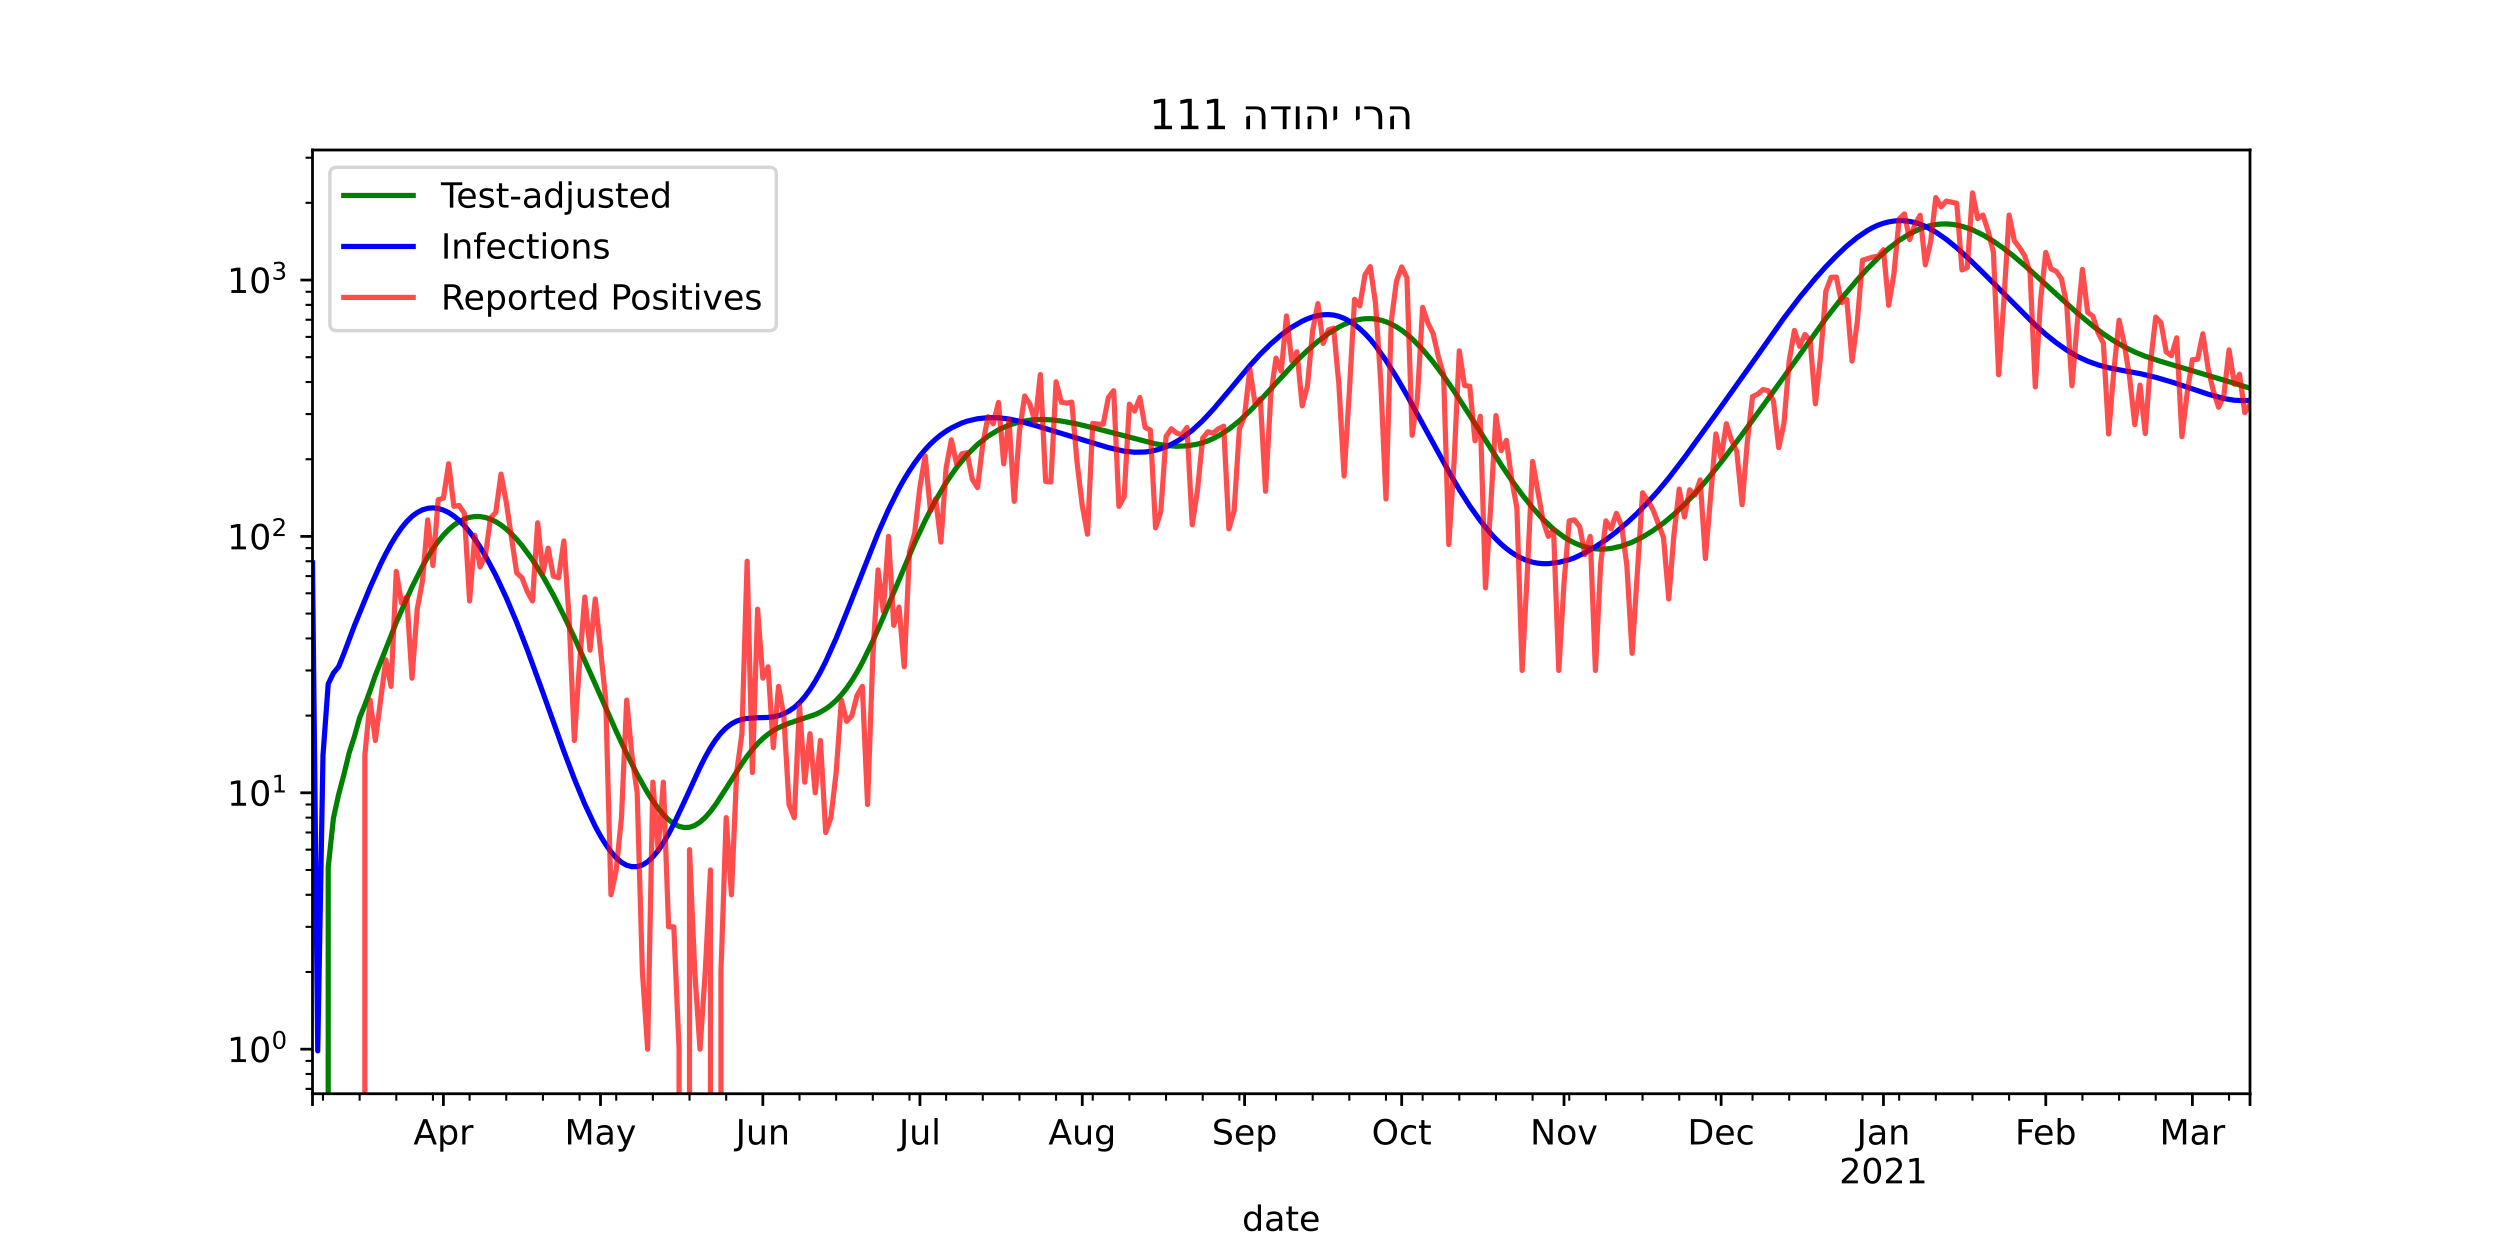<?xml version="1.0" encoding="utf-8" standalone="no"?>
<!DOCTYPE svg PUBLIC "-//W3C//DTD SVG 1.1//EN"
  "http://www.w3.org/Graphics/SVG/1.1/DTD/svg11.dtd">
<!-- Created with matplotlib (https://matplotlib.org/) -->
<svg height="360pt" version="1.1" viewBox="0 0 720 360" width="720pt" xmlns="http://www.w3.org/2000/svg" xmlns:xlink="http://www.w3.org/1999/xlink">
 <defs>
  <style type="text/css">*{stroke-linecap:butt;stroke-linejoin:round;}</style>
 </defs>
 <g id="figure_1">
  <g id="patch_1">
   <path d="M 0 360 
L 720 360 
L 720 0 
L 0 0 
z
" style="fill:#ffffff;"/>
  </g>
  <g id="axes_1">
   <g id="patch_2">
    <path d="M 90 315 
L 648 315 
L 648 43.2 
L 90 43.2 
z
" style="fill:#ffffff;"/>
   </g>
   <g id="matplotlib.axis_1">
    <g id="xtick_1">
     <g id="line2d_1">
      <defs>
       <path d="M 0 0 
L 0 3.5 
" id="mcc9c15eb21" style="stroke:#000000;stroke-width:0.8;"/>
      </defs>
      <g>
       <use style="stroke:#000000;stroke-width:0.8;" x="90" xlink:href="#mcc9c15eb21" y="315"/>
      </g>
     </g>
    </g>
    <g id="xtick_2">
     <g id="line2d_2">
      <g>
       <use style="stroke:#000000;stroke-width:0.8;" x="127.703" xlink:href="#mcc9c15eb21" y="315"/>
      </g>
     </g>
     <g id="text_1">
      <!-- Apr -->
      <g transform="translate(119.053 329.598)scale(0.1 -0.1)">
       <defs>
        <path d="M 34.188 63.188 
L 20.797 26.906 
L 47.609 26.906 
z
M 28.609 72.906 
L 39.797 72.906 
L 67.578 0 
L 57.328 0 
L 50.688 18.703 
L 17.828 18.703 
L 11.188 0 
L 0.781 0 
z
" id="DejaVuSans-65"/>
        <path d="M 18.109 8.203 
L 18.109 -20.797 
L 9.078 -20.797 
L 9.078 54.688 
L 18.109 54.688 
L 18.109 46.391 
Q 20.953 51.266 25.266 53.625 
Q 29.594 56 35.594 56 
Q 45.562 56 51.781 48.094 
Q 58.016 40.188 58.016 27.297 
Q 58.016 14.406 51.781 6.484 
Q 45.562 -1.422 35.594 -1.422 
Q 29.594 -1.422 25.266 0.953 
Q 20.953 3.328 18.109 8.203 
z
M 48.688 27.297 
Q 48.688 37.203 44.609 42.844 
Q 40.531 48.484 33.406 48.484 
Q 26.266 48.484 22.188 42.844 
Q 18.109 37.203 18.109 27.297 
Q 18.109 17.391 22.188 11.75 
Q 26.266 6.109 33.406 6.109 
Q 40.531 6.109 44.609 11.75 
Q 48.688 17.391 48.688 27.297 
z
" id="DejaVuSans-112"/>
        <path d="M 41.109 46.297 
Q 39.594 47.172 37.812 47.578 
Q 36.031 48 33.891 48 
Q 26.266 48 22.188 43.047 
Q 18.109 38.094 18.109 28.812 
L 18.109 0 
L 9.078 0 
L 9.078 54.688 
L 18.109 54.688 
L 18.109 46.188 
Q 20.953 51.172 25.484 53.578 
Q 30.031 56 36.531 56 
Q 37.453 56 38.578 55.875 
Q 39.703 55.766 41.062 55.516 
z
" id="DejaVuSans-114"/>
       </defs>
       <use xlink:href="#DejaVuSans-65"/>
       <use x="68.408" xlink:href="#DejaVuSans-112"/>
       <use x="131.885" xlink:href="#DejaVuSans-114"/>
      </g>
     </g>
    </g>
    <g id="xtick_3">
     <g id="line2d_3">
      <g>
       <use style="stroke:#000000;stroke-width:0.8;" x="172.946" xlink:href="#mcc9c15eb21" y="315"/>
      </g>
     </g>
     <g id="text_2">
      <!-- May -->
      <g transform="translate(162.608 329.598)scale(0.1 -0.1)">
       <defs>
        <path d="M 9.812 72.906 
L 24.516 72.906 
L 43.109 23.297 
L 61.812 72.906 
L 76.516 72.906 
L 76.516 0 
L 66.891 0 
L 66.891 64.016 
L 48.094 14.016 
L 38.188 14.016 
L 19.391 64.016 
L 19.391 0 
L 9.812 0 
z
" id="DejaVuSans-77"/>
        <path d="M 34.281 27.484 
Q 23.391 27.484 19.188 25 
Q 14.984 22.516 14.984 16.5 
Q 14.984 11.719 18.141 8.906 
Q 21.297 6.109 26.703 6.109 
Q 34.188 6.109 38.703 11.406 
Q 43.219 16.703 43.219 25.484 
L 43.219 27.484 
z
M 52.203 31.203 
L 52.203 0 
L 43.219 0 
L 43.219 8.297 
Q 40.141 3.328 35.547 0.953 
Q 30.953 -1.422 24.312 -1.422 
Q 15.922 -1.422 10.953 3.297 
Q 6 8.016 6 15.922 
Q 6 25.141 12.172 29.828 
Q 18.359 34.516 30.609 34.516 
L 43.219 34.516 
L 43.219 35.406 
Q 43.219 41.609 39.141 45 
Q 35.062 48.391 27.688 48.391 
Q 23 48.391 18.547 47.266 
Q 14.109 46.141 10.016 43.891 
L 10.016 52.203 
Q 14.938 54.109 19.578 55.047 
Q 24.219 56 28.609 56 
Q 40.484 56 46.344 49.844 
Q 52.203 43.703 52.203 31.203 
z
" id="DejaVuSans-97"/>
        <path d="M 32.172 -5.078 
Q 28.375 -14.844 24.75 -17.812 
Q 21.141 -20.797 15.094 -20.797 
L 7.906 -20.797 
L 7.906 -13.281 
L 13.188 -13.281 
Q 16.891 -13.281 18.938 -11.516 
Q 21 -9.766 23.484 -3.219 
L 25.094 0.875 
L 2.984 54.688 
L 12.5 54.688 
L 29.594 11.922 
L 46.688 54.688 
L 56.203 54.688 
z
" id="DejaVuSans-121"/>
       </defs>
       <use xlink:href="#DejaVuSans-77"/>
       <use x="86.279" xlink:href="#DejaVuSans-97"/>
       <use x="147.559" xlink:href="#DejaVuSans-121"/>
      </g>
     </g>
    </g>
    <g id="xtick_4">
     <g id="line2d_4">
      <g>
       <use style="stroke:#000000;stroke-width:0.8;" x="219.697" xlink:href="#mcc9c15eb21" y="315"/>
      </g>
     </g>
     <g id="text_3">
      <!-- Jun -->
      <g transform="translate(211.885 329.598)scale(0.1 -0.1)">
       <defs>
        <path d="M 9.812 72.906 
L 19.672 72.906 
L 19.672 5.078 
Q 19.672 -8.109 14.672 -14.062 
Q 9.672 -20.016 -1.422 -20.016 
L -5.172 -20.016 
L -5.172 -11.719 
L -2.094 -11.719 
Q 4.438 -11.719 7.125 -8.047 
Q 9.812 -4.391 9.812 5.078 
z
" id="DejaVuSans-74"/>
        <path d="M 8.5 21.578 
L 8.5 54.688 
L 17.484 54.688 
L 17.484 21.922 
Q 17.484 14.156 20.5 10.266 
Q 23.531 6.391 29.594 6.391 
Q 36.859 6.391 41.078 11.031 
Q 45.312 15.672 45.312 23.688 
L 45.312 54.688 
L 54.297 54.688 
L 54.297 0 
L 45.312 0 
L 45.312 8.406 
Q 42.047 3.422 37.719 1 
Q 33.406 -1.422 27.688 -1.422 
Q 18.266 -1.422 13.375 4.438 
Q 8.5 10.297 8.5 21.578 
z
M 31.109 56 
z
" id="DejaVuSans-117"/>
        <path d="M 54.891 33.016 
L 54.891 0 
L 45.906 0 
L 45.906 32.719 
Q 45.906 40.484 42.875 44.328 
Q 39.844 48.188 33.797 48.188 
Q 26.516 48.188 22.312 43.547 
Q 18.109 38.922 18.109 30.906 
L 18.109 0 
L 9.078 0 
L 9.078 54.688 
L 18.109 54.688 
L 18.109 46.188 
Q 21.344 51.125 25.703 53.562 
Q 30.078 56 35.797 56 
Q 45.219 56 50.047 50.172 
Q 54.891 44.344 54.891 33.016 
z
" id="DejaVuSans-110"/>
       </defs>
       <use xlink:href="#DejaVuSans-74"/>
       <use x="29.492" xlink:href="#DejaVuSans-117"/>
       <use x="92.871" xlink:href="#DejaVuSans-110"/>
      </g>
     </g>
    </g>
    <g id="xtick_5">
     <g id="line2d_5">
      <g>
       <use style="stroke:#000000;stroke-width:0.8;" x="264.941" xlink:href="#mcc9c15eb21" y="315"/>
      </g>
     </g>
     <g id="text_4">
      <!-- Jul -->
      <g transform="translate(258.908 329.598)scale(0.1 -0.1)">
       <defs>
        <path d="M 9.422 75.984 
L 18.406 75.984 
L 18.406 0 
L 9.422 0 
z
" id="DejaVuSans-108"/>
       </defs>
       <use xlink:href="#DejaVuSans-74"/>
       <use x="29.492" xlink:href="#DejaVuSans-117"/>
       <use x="92.871" xlink:href="#DejaVuSans-108"/>
      </g>
     </g>
    </g>
    <g id="xtick_6">
     <g id="line2d_6">
      <g>
       <use style="stroke:#000000;stroke-width:0.8;" x="311.692" xlink:href="#mcc9c15eb21" y="315"/>
      </g>
     </g>
     <g id="text_5">
      <!-- Aug -->
      <g transform="translate(301.929 329.598)scale(0.1 -0.1)">
       <defs>
        <path d="M 45.406 27.984 
Q 45.406 37.75 41.375 43.109 
Q 37.359 48.484 30.078 48.484 
Q 22.859 48.484 18.828 43.109 
Q 14.797 37.75 14.797 27.984 
Q 14.797 18.266 18.828 12.891 
Q 22.859 7.516 30.078 7.516 
Q 37.359 7.516 41.375 12.891 
Q 45.406 18.266 45.406 27.984 
z
M 54.391 6.781 
Q 54.391 -7.172 48.188 -13.984 
Q 42 -20.797 29.203 -20.797 
Q 24.469 -20.797 20.266 -20.094 
Q 16.062 -19.391 12.109 -17.922 
L 12.109 -9.188 
Q 16.062 -11.328 19.922 -12.344 
Q 23.781 -13.375 27.781 -13.375 
Q 36.625 -13.375 41.016 -8.766 
Q 45.406 -4.156 45.406 5.172 
L 45.406 9.625 
Q 42.625 4.781 38.281 2.391 
Q 33.938 0 27.875 0 
Q 17.828 0 11.672 7.656 
Q 5.516 15.328 5.516 27.984 
Q 5.516 40.672 11.672 48.328 
Q 17.828 56 27.875 56 
Q 33.938 56 38.281 53.609 
Q 42.625 51.219 45.406 46.391 
L 45.406 54.688 
L 54.391 54.688 
z
" id="DejaVuSans-103"/>
       </defs>
       <use xlink:href="#DejaVuSans-65"/>
       <use x="68.408" xlink:href="#DejaVuSans-117"/>
       <use x="131.787" xlink:href="#DejaVuSans-103"/>
      </g>
     </g>
    </g>
    <g id="xtick_7">
     <g id="line2d_7">
      <g>
       <use style="stroke:#000000;stroke-width:0.8;" x="358.443" xlink:href="#mcc9c15eb21" y="315"/>
      </g>
     </g>
     <g id="text_6">
      <!-- Sep -->
      <g transform="translate(349.018 329.598)scale(0.1 -0.1)">
       <defs>
        <path d="M 53.516 70.516 
L 53.516 60.891 
Q 47.906 63.578 42.922 64.891 
Q 37.938 66.219 33.297 66.219 
Q 25.25 66.219 20.875 63.094 
Q 16.5 59.969 16.5 54.203 
Q 16.5 49.359 19.406 46.891 
Q 22.312 44.438 30.422 42.922 
L 36.375 41.703 
Q 47.406 39.594 52.656 34.297 
Q 57.906 29 57.906 20.125 
Q 57.906 9.516 50.797 4.047 
Q 43.703 -1.422 29.984 -1.422 
Q 24.812 -1.422 18.969 -0.25 
Q 13.141 0.922 6.891 3.219 
L 6.891 13.375 
Q 12.891 10.016 18.656 8.297 
Q 24.422 6.594 29.984 6.594 
Q 38.422 6.594 43.016 9.906 
Q 47.609 13.234 47.609 19.391 
Q 47.609 24.75 44.312 27.781 
Q 41.016 30.812 33.5 32.328 
L 27.484 33.5 
Q 16.453 35.688 11.516 40.375 
Q 6.594 45.062 6.594 53.422 
Q 6.594 63.094 13.406 68.656 
Q 20.219 74.219 32.172 74.219 
Q 37.312 74.219 42.625 73.281 
Q 47.953 72.359 53.516 70.516 
z
" id="DejaVuSans-83"/>
        <path d="M 56.203 29.594 
L 56.203 25.203 
L 14.891 25.203 
Q 15.484 15.922 20.484 11.062 
Q 25.484 6.203 34.422 6.203 
Q 39.594 6.203 44.453 7.469 
Q 49.312 8.734 54.109 11.281 
L 54.109 2.781 
Q 49.266 0.734 44.188 -0.344 
Q 39.109 -1.422 33.891 -1.422 
Q 20.797 -1.422 13.156 6.188 
Q 5.516 13.812 5.516 26.812 
Q 5.516 40.234 12.766 48.109 
Q 20.016 56 32.328 56 
Q 43.359 56 49.781 48.891 
Q 56.203 41.797 56.203 29.594 
z
M 47.219 32.234 
Q 47.125 39.594 43.094 43.984 
Q 39.062 48.391 32.422 48.391 
Q 24.906 48.391 20.391 44.141 
Q 15.875 39.891 15.188 32.172 
z
" id="DejaVuSans-101"/>
       </defs>
       <use xlink:href="#DejaVuSans-83"/>
       <use x="63.477" xlink:href="#DejaVuSans-101"/>
       <use x="125" xlink:href="#DejaVuSans-112"/>
      </g>
     </g>
    </g>
    <g id="xtick_8">
     <g id="line2d_8">
      <g>
       <use style="stroke:#000000;stroke-width:0.8;" x="403.686" xlink:href="#mcc9c15eb21" y="315"/>
      </g>
     </g>
     <g id="text_7">
      <!-- Oct -->
      <g transform="translate(395.041 329.598)scale(0.1 -0.1)">
       <defs>
        <path d="M 39.406 66.219 
Q 28.656 66.219 22.328 58.203 
Q 16.016 50.203 16.016 36.375 
Q 16.016 22.609 22.328 14.594 
Q 28.656 6.594 39.406 6.594 
Q 50.141 6.594 56.422 14.594 
Q 62.703 22.609 62.703 36.375 
Q 62.703 50.203 56.422 58.203 
Q 50.141 66.219 39.406 66.219 
z
M 39.406 74.219 
Q 54.734 74.219 63.906 63.938 
Q 73.094 53.656 73.094 36.375 
Q 73.094 19.141 63.906 8.859 
Q 54.734 -1.422 39.406 -1.422 
Q 24.031 -1.422 14.812 8.828 
Q 5.609 19.094 5.609 36.375 
Q 5.609 53.656 14.812 63.938 
Q 24.031 74.219 39.406 74.219 
z
" id="DejaVuSans-79"/>
        <path d="M 48.781 52.594 
L 48.781 44.188 
Q 44.969 46.297 41.141 47.344 
Q 37.312 48.391 33.406 48.391 
Q 24.656 48.391 19.812 42.844 
Q 14.984 37.312 14.984 27.297 
Q 14.984 17.281 19.812 11.734 
Q 24.656 6.203 33.406 6.203 
Q 37.312 6.203 41.141 7.25 
Q 44.969 8.297 48.781 10.406 
L 48.781 2.094 
Q 45.016 0.344 40.984 -0.531 
Q 36.969 -1.422 32.422 -1.422 
Q 20.062 -1.422 12.781 6.344 
Q 5.516 14.109 5.516 27.297 
Q 5.516 40.672 12.859 48.328 
Q 20.219 56 33.016 56 
Q 37.156 56 41.109 55.141 
Q 45.062 54.297 48.781 52.594 
z
" id="DejaVuSans-99"/>
        <path d="M 18.312 70.219 
L 18.312 54.688 
L 36.812 54.688 
L 36.812 47.703 
L 18.312 47.703 
L 18.312 18.016 
Q 18.312 11.328 20.141 9.422 
Q 21.969 7.516 27.594 7.516 
L 36.812 7.516 
L 36.812 0 
L 27.594 0 
Q 17.188 0 13.234 3.875 
Q 9.281 7.766 9.281 18.016 
L 9.281 47.703 
L 2.688 47.703 
L 2.688 54.688 
L 9.281 54.688 
L 9.281 70.219 
z
" id="DejaVuSans-116"/>
       </defs>
       <use xlink:href="#DejaVuSans-79"/>
       <use x="78.711" xlink:href="#DejaVuSans-99"/>
       <use x="133.691" xlink:href="#DejaVuSans-116"/>
      </g>
     </g>
    </g>
    <g id="xtick_9">
     <g id="line2d_9">
      <g>
       <use style="stroke:#000000;stroke-width:0.8;" x="450.438" xlink:href="#mcc9c15eb21" y="315"/>
      </g>
     </g>
     <g id="text_8">
      <!-- Nov -->
      <g transform="translate(440.678 329.598)scale(0.1 -0.1)">
       <defs>
        <path d="M 9.812 72.906 
L 23.094 72.906 
L 55.422 11.922 
L 55.422 72.906 
L 64.984 72.906 
L 64.984 0 
L 51.703 0 
L 19.391 60.984 
L 19.391 0 
L 9.812 0 
z
" id="DejaVuSans-78"/>
        <path d="M 30.609 48.391 
Q 23.391 48.391 19.188 42.75 
Q 14.984 37.109 14.984 27.297 
Q 14.984 17.484 19.156 11.844 
Q 23.344 6.203 30.609 6.203 
Q 37.797 6.203 41.984 11.859 
Q 46.188 17.531 46.188 27.297 
Q 46.188 37.016 41.984 42.703 
Q 37.797 48.391 30.609 48.391 
z
M 30.609 56 
Q 42.328 56 49.016 48.375 
Q 55.719 40.766 55.719 27.297 
Q 55.719 13.875 49.016 6.219 
Q 42.328 -1.422 30.609 -1.422 
Q 18.844 -1.422 12.172 6.219 
Q 5.516 13.875 5.516 27.297 
Q 5.516 40.766 12.172 48.375 
Q 18.844 56 30.609 56 
z
" id="DejaVuSans-111"/>
        <path d="M 2.984 54.688 
L 12.5 54.688 
L 29.594 8.797 
L 46.688 54.688 
L 56.203 54.688 
L 35.688 0 
L 23.484 0 
z
" id="DejaVuSans-118"/>
       </defs>
       <use xlink:href="#DejaVuSans-78"/>
       <use x="74.805" xlink:href="#DejaVuSans-111"/>
       <use x="135.986" xlink:href="#DejaVuSans-118"/>
      </g>
     </g>
    </g>
    <g id="xtick_10">
     <g id="line2d_10">
      <g>
       <use style="stroke:#000000;stroke-width:0.8;" x="495.681" xlink:href="#mcc9c15eb21" y="315"/>
      </g>
     </g>
     <g id="text_9">
      <!-- Dec -->
      <g transform="translate(486.005 329.598)scale(0.1 -0.1)">
       <defs>
        <path d="M 19.672 64.797 
L 19.672 8.109 
L 31.594 8.109 
Q 46.688 8.109 53.688 14.938 
Q 60.688 21.781 60.688 36.531 
Q 60.688 51.172 53.688 57.984 
Q 46.688 64.797 31.594 64.797 
z
M 9.812 72.906 
L 30.078 72.906 
Q 51.266 72.906 61.172 64.094 
Q 71.094 55.281 71.094 36.531 
Q 71.094 17.672 61.125 8.828 
Q 51.172 0 30.078 0 
L 9.812 0 
z
" id="DejaVuSans-68"/>
       </defs>
       <use xlink:href="#DejaVuSans-68"/>
       <use x="77.002" xlink:href="#DejaVuSans-101"/>
       <use x="138.525" xlink:href="#DejaVuSans-99"/>
      </g>
     </g>
    </g>
    <g id="xtick_11">
     <g id="line2d_11">
      <g>
       <use style="stroke:#000000;stroke-width:0.8;" x="542.432" xlink:href="#mcc9c15eb21" y="315"/>
      </g>
     </g>
     <g id="text_10">
      <!-- Jan -->
      <g transform="translate(534.725 329.598)scale(0.1 -0.1)">
       <use xlink:href="#DejaVuSans-74"/>
       <use x="29.492" xlink:href="#DejaVuSans-97"/>
       <use x="90.771" xlink:href="#DejaVuSans-110"/>
      </g>
      <!-- 2021 -->
      <g transform="translate(529.707 340.796)scale(0.1 -0.1)">
       <defs>
        <path d="M 19.188 8.297 
L 53.609 8.297 
L 53.609 0 
L 7.328 0 
L 7.328 8.297 
Q 12.938 14.109 22.625 23.891 
Q 32.328 33.688 34.812 36.531 
Q 39.547 41.844 41.422 45.531 
Q 43.312 49.219 43.312 52.781 
Q 43.312 58.594 39.234 62.25 
Q 35.156 65.922 28.609 65.922 
Q 23.969 65.922 18.812 64.312 
Q 13.672 62.703 7.812 59.422 
L 7.812 69.391 
Q 13.766 71.781 18.938 73 
Q 24.125 74.219 28.422 74.219 
Q 39.75 74.219 46.484 68.547 
Q 53.219 62.891 53.219 53.422 
Q 53.219 48.922 51.531 44.891 
Q 49.859 40.875 45.406 35.406 
Q 44.188 33.984 37.641 27.219 
Q 31.109 20.453 19.188 8.297 
z
" id="DejaVuSans-50"/>
        <path d="M 31.781 66.406 
Q 24.172 66.406 20.328 58.906 
Q 16.5 51.422 16.5 36.375 
Q 16.5 21.391 20.328 13.891 
Q 24.172 6.391 31.781 6.391 
Q 39.453 6.391 43.281 13.891 
Q 47.125 21.391 47.125 36.375 
Q 47.125 51.422 43.281 58.906 
Q 39.453 66.406 31.781 66.406 
z
M 31.781 74.219 
Q 44.047 74.219 50.516 64.516 
Q 56.984 54.828 56.984 36.375 
Q 56.984 17.969 50.516 8.266 
Q 44.047 -1.422 31.781 -1.422 
Q 19.531 -1.422 13.062 8.266 
Q 6.594 17.969 6.594 36.375 
Q 6.594 54.828 13.062 64.516 
Q 19.531 74.219 31.781 74.219 
z
" id="DejaVuSans-48"/>
        <path d="M 12.406 8.297 
L 28.516 8.297 
L 28.516 63.922 
L 10.984 60.406 
L 10.984 69.391 
L 28.422 72.906 
L 38.281 72.906 
L 38.281 8.297 
L 54.391 8.297 
L 54.391 0 
L 12.406 0 
z
" id="DejaVuSans-49"/>
       </defs>
       <use xlink:href="#DejaVuSans-50"/>
       <use x="63.623" xlink:href="#DejaVuSans-48"/>
       <use x="127.246" xlink:href="#DejaVuSans-50"/>
       <use x="190.869" xlink:href="#DejaVuSans-49"/>
      </g>
     </g>
    </g>
    <g id="xtick_12">
     <g id="line2d_12">
      <g>
       <use style="stroke:#000000;stroke-width:0.8;" x="589.184" xlink:href="#mcc9c15eb21" y="315"/>
      </g>
     </g>
     <g id="text_11">
      <!-- Feb -->
      <g transform="translate(580.332 329.598)scale(0.1 -0.1)">
       <defs>
        <path d="M 9.812 72.906 
L 51.703 72.906 
L 51.703 64.594 
L 19.672 64.594 
L 19.672 43.109 
L 48.578 43.109 
L 48.578 34.812 
L 19.672 34.812 
L 19.672 0 
L 9.812 0 
z
" id="DejaVuSans-70"/>
        <path d="M 48.688 27.297 
Q 48.688 37.203 44.609 42.844 
Q 40.531 48.484 33.406 48.484 
Q 26.266 48.484 22.188 42.844 
Q 18.109 37.203 18.109 27.297 
Q 18.109 17.391 22.188 11.75 
Q 26.266 6.109 33.406 6.109 
Q 40.531 6.109 44.609 11.75 
Q 48.688 17.391 48.688 27.297 
z
M 18.109 46.391 
Q 20.953 51.266 25.266 53.625 
Q 29.594 56 35.594 56 
Q 45.562 56 51.781 48.094 
Q 58.016 40.188 58.016 27.297 
Q 58.016 14.406 51.781 6.484 
Q 45.562 -1.422 35.594 -1.422 
Q 29.594 -1.422 25.266 0.953 
Q 20.953 3.328 18.109 8.203 
L 18.109 0 
L 9.078 0 
L 9.078 75.984 
L 18.109 75.984 
z
" id="DejaVuSans-98"/>
       </defs>
       <use xlink:href="#DejaVuSans-70"/>
       <use x="52.02" xlink:href="#DejaVuSans-101"/>
       <use x="113.543" xlink:href="#DejaVuSans-98"/>
      </g>
     </g>
    </g>
    <g id="xtick_13">
     <g id="line2d_13">
      <g>
       <use style="stroke:#000000;stroke-width:0.8;" x="631.411" xlink:href="#mcc9c15eb21" y="315"/>
      </g>
     </g>
     <g id="text_12">
      <!-- Mar -->
      <g transform="translate(621.977 329.598)scale(0.1 -0.1)">
       <use xlink:href="#DejaVuSans-77"/>
       <use x="86.279" xlink:href="#DejaVuSans-97"/>
       <use x="147.559" xlink:href="#DejaVuSans-114"/>
      </g>
     </g>
    </g>
    <g id="xtick_14">
     <g id="line2d_14">
      <g>
       <use style="stroke:#000000;stroke-width:0.8;" x="648" xlink:href="#mcc9c15eb21" y="315"/>
      </g>
     </g>
    </g>
    <g id="xtick_15">
     <g id="line2d_15">
      <defs>
       <path d="M 0 0 
L 0 2 
" id="m522f34ce73" style="stroke:#000000;stroke-width:0.6;"/>
      </defs>
      <g>
       <use style="stroke:#000000;stroke-width:0.6;" x="93.016" xlink:href="#m522f34ce73" y="315"/>
      </g>
     </g>
    </g>
    <g id="xtick_16">
     <g id="line2d_16">
      <g>
       <use style="stroke:#000000;stroke-width:0.6;" x="103.573" xlink:href="#m522f34ce73" y="315"/>
      </g>
     </g>
    </g>
    <g id="xtick_17">
     <g id="line2d_17">
      <g>
       <use style="stroke:#000000;stroke-width:0.6;" x="114.13" xlink:href="#m522f34ce73" y="315"/>
      </g>
     </g>
    </g>
    <g id="xtick_18">
     <g id="line2d_18">
      <g>
       <use style="stroke:#000000;stroke-width:0.6;" x="124.686" xlink:href="#m522f34ce73" y="315"/>
      </g>
     </g>
    </g>
    <g id="xtick_19">
     <g id="line2d_19">
      <g>
       <use style="stroke:#000000;stroke-width:0.6;" x="135.243" xlink:href="#m522f34ce73" y="315"/>
      </g>
     </g>
    </g>
    <g id="xtick_20">
     <g id="line2d_20">
      <g>
       <use style="stroke:#000000;stroke-width:0.6;" x="145.8" xlink:href="#m522f34ce73" y="315"/>
      </g>
     </g>
    </g>
    <g id="xtick_21">
     <g id="line2d_21">
      <g>
       <use style="stroke:#000000;stroke-width:0.6;" x="156.357" xlink:href="#m522f34ce73" y="315"/>
      </g>
     </g>
    </g>
    <g id="xtick_22">
     <g id="line2d_22">
      <g>
       <use style="stroke:#000000;stroke-width:0.6;" x="166.914" xlink:href="#m522f34ce73" y="315"/>
      </g>
     </g>
    </g>
    <g id="xtick_23">
     <g id="line2d_23">
      <g>
       <use style="stroke:#000000;stroke-width:0.6;" x="177.47" xlink:href="#m522f34ce73" y="315"/>
      </g>
     </g>
    </g>
    <g id="xtick_24">
     <g id="line2d_24">
      <g>
       <use style="stroke:#000000;stroke-width:0.6;" x="188.027" xlink:href="#m522f34ce73" y="315"/>
      </g>
     </g>
    </g>
    <g id="xtick_25">
     <g id="line2d_25">
      <g>
       <use style="stroke:#000000;stroke-width:0.6;" x="198.584" xlink:href="#m522f34ce73" y="315"/>
      </g>
     </g>
    </g>
    <g id="xtick_26">
     <g id="line2d_26">
      <g>
       <use style="stroke:#000000;stroke-width:0.6;" x="209.141" xlink:href="#m522f34ce73" y="315"/>
      </g>
     </g>
    </g>
    <g id="xtick_27">
     <g id="line2d_27">
      <g>
       <use style="stroke:#000000;stroke-width:0.6;" x="230.254" xlink:href="#m522f34ce73" y="315"/>
      </g>
     </g>
    </g>
    <g id="xtick_28">
     <g id="line2d_28">
      <g>
       <use style="stroke:#000000;stroke-width:0.6;" x="240.811" xlink:href="#m522f34ce73" y="315"/>
      </g>
     </g>
    </g>
    <g id="xtick_29">
     <g id="line2d_29">
      <g>
       <use style="stroke:#000000;stroke-width:0.6;" x="251.368" xlink:href="#m522f34ce73" y="315"/>
      </g>
     </g>
    </g>
    <g id="xtick_30">
     <g id="line2d_30">
      <g>
       <use style="stroke:#000000;stroke-width:0.6;" x="261.924" xlink:href="#m522f34ce73" y="315"/>
      </g>
     </g>
    </g>
    <g id="xtick_31">
     <g id="line2d_31">
      <g>
       <use style="stroke:#000000;stroke-width:0.6;" x="272.481" xlink:href="#m522f34ce73" y="315"/>
      </g>
     </g>
    </g>
    <g id="xtick_32">
     <g id="line2d_32">
      <g>
       <use style="stroke:#000000;stroke-width:0.6;" x="283.038" xlink:href="#m522f34ce73" y="315"/>
      </g>
     </g>
    </g>
    <g id="xtick_33">
     <g id="line2d_33">
      <g>
       <use style="stroke:#000000;stroke-width:0.6;" x="293.595" xlink:href="#m522f34ce73" y="315"/>
      </g>
     </g>
    </g>
    <g id="xtick_34">
     <g id="line2d_34">
      <g>
       <use style="stroke:#000000;stroke-width:0.6;" x="304.151" xlink:href="#m522f34ce73" y="315"/>
      </g>
     </g>
    </g>
    <g id="xtick_35">
     <g id="line2d_35">
      <g>
       <use style="stroke:#000000;stroke-width:0.6;" x="314.708" xlink:href="#m522f34ce73" y="315"/>
      </g>
     </g>
    </g>
    <g id="xtick_36">
     <g id="line2d_36">
      <g>
       <use style="stroke:#000000;stroke-width:0.6;" x="325.265" xlink:href="#m522f34ce73" y="315"/>
      </g>
     </g>
    </g>
    <g id="xtick_37">
     <g id="line2d_37">
      <g>
       <use style="stroke:#000000;stroke-width:0.6;" x="335.822" xlink:href="#m522f34ce73" y="315"/>
      </g>
     </g>
    </g>
    <g id="xtick_38">
     <g id="line2d_38">
      <g>
       <use style="stroke:#000000;stroke-width:0.6;" x="346.378" xlink:href="#m522f34ce73" y="315"/>
      </g>
     </g>
    </g>
    <g id="xtick_39">
     <g id="line2d_39">
      <g>
       <use style="stroke:#000000;stroke-width:0.6;" x="356.935" xlink:href="#m522f34ce73" y="315"/>
      </g>
     </g>
    </g>
    <g id="xtick_40">
     <g id="line2d_40">
      <g>
       <use style="stroke:#000000;stroke-width:0.6;" x="367.492" xlink:href="#m522f34ce73" y="315"/>
      </g>
     </g>
    </g>
    <g id="xtick_41">
     <g id="line2d_41">
      <g>
       <use style="stroke:#000000;stroke-width:0.6;" x="378.049" xlink:href="#m522f34ce73" y="315"/>
      </g>
     </g>
    </g>
    <g id="xtick_42">
     <g id="line2d_42">
      <g>
       <use style="stroke:#000000;stroke-width:0.6;" x="388.605" xlink:href="#m522f34ce73" y="315"/>
      </g>
     </g>
    </g>
    <g id="xtick_43">
     <g id="line2d_43">
      <g>
       <use style="stroke:#000000;stroke-width:0.6;" x="399.162" xlink:href="#m522f34ce73" y="315"/>
      </g>
     </g>
    </g>
    <g id="xtick_44">
     <g id="line2d_44">
      <g>
       <use style="stroke:#000000;stroke-width:0.6;" x="409.719" xlink:href="#m522f34ce73" y="315"/>
      </g>
     </g>
    </g>
    <g id="xtick_45">
     <g id="line2d_45">
      <g>
       <use style="stroke:#000000;stroke-width:0.6;" x="420.276" xlink:href="#m522f34ce73" y="315"/>
      </g>
     </g>
    </g>
    <g id="xtick_46">
     <g id="line2d_46">
      <g>
       <use style="stroke:#000000;stroke-width:0.6;" x="430.832" xlink:href="#m522f34ce73" y="315"/>
      </g>
     </g>
    </g>
    <g id="xtick_47">
     <g id="line2d_47">
      <g>
       <use style="stroke:#000000;stroke-width:0.6;" x="441.389" xlink:href="#m522f34ce73" y="315"/>
      </g>
     </g>
    </g>
    <g id="xtick_48">
     <g id="line2d_48">
      <g>
       <use style="stroke:#000000;stroke-width:0.6;" x="451.946" xlink:href="#m522f34ce73" y="315"/>
      </g>
     </g>
    </g>
    <g id="xtick_49">
     <g id="line2d_49">
      <g>
       <use style="stroke:#000000;stroke-width:0.6;" x="462.503" xlink:href="#m522f34ce73" y="315"/>
      </g>
     </g>
    </g>
    <g id="xtick_50">
     <g id="line2d_50">
      <g>
       <use style="stroke:#000000;stroke-width:0.6;" x="473.059" xlink:href="#m522f34ce73" y="315"/>
      </g>
     </g>
    </g>
    <g id="xtick_51">
     <g id="line2d_51">
      <g>
       <use style="stroke:#000000;stroke-width:0.6;" x="483.616" xlink:href="#m522f34ce73" y="315"/>
      </g>
     </g>
    </g>
    <g id="xtick_52">
     <g id="line2d_52">
      <g>
       <use style="stroke:#000000;stroke-width:0.6;" x="494.173" xlink:href="#m522f34ce73" y="315"/>
      </g>
     </g>
    </g>
    <g id="xtick_53">
     <g id="line2d_53">
      <g>
       <use style="stroke:#000000;stroke-width:0.6;" x="504.73" xlink:href="#m522f34ce73" y="315"/>
      </g>
     </g>
    </g>
    <g id="xtick_54">
     <g id="line2d_54">
      <g>
       <use style="stroke:#000000;stroke-width:0.6;" x="515.286" xlink:href="#m522f34ce73" y="315"/>
      </g>
     </g>
    </g>
    <g id="xtick_55">
     <g id="line2d_55">
      <g>
       <use style="stroke:#000000;stroke-width:0.6;" x="525.843" xlink:href="#m522f34ce73" y="315"/>
      </g>
     </g>
    </g>
    <g id="xtick_56">
     <g id="line2d_56">
      <g>
       <use style="stroke:#000000;stroke-width:0.6;" x="536.4" xlink:href="#m522f34ce73" y="315"/>
      </g>
     </g>
    </g>
    <g id="xtick_57">
     <g id="line2d_57">
      <g>
       <use style="stroke:#000000;stroke-width:0.6;" x="546.957" xlink:href="#m522f34ce73" y="315"/>
      </g>
     </g>
    </g>
    <g id="xtick_58">
     <g id="line2d_58">
      <g>
       <use style="stroke:#000000;stroke-width:0.6;" x="557.514" xlink:href="#m522f34ce73" y="315"/>
      </g>
     </g>
    </g>
    <g id="xtick_59">
     <g id="line2d_59">
      <g>
       <use style="stroke:#000000;stroke-width:0.6;" x="568.07" xlink:href="#m522f34ce73" y="315"/>
      </g>
     </g>
    </g>
    <g id="xtick_60">
     <g id="line2d_60">
      <g>
       <use style="stroke:#000000;stroke-width:0.6;" x="578.627" xlink:href="#m522f34ce73" y="315"/>
      </g>
     </g>
    </g>
    <g id="xtick_61">
     <g id="line2d_61">
      <g>
       <use style="stroke:#000000;stroke-width:0.6;" x="599.741" xlink:href="#m522f34ce73" y="315"/>
      </g>
     </g>
    </g>
    <g id="xtick_62">
     <g id="line2d_62">
      <g>
       <use style="stroke:#000000;stroke-width:0.6;" x="610.297" xlink:href="#m522f34ce73" y="315"/>
      </g>
     </g>
    </g>
    <g id="xtick_63">
     <g id="line2d_63">
      <g>
       <use style="stroke:#000000;stroke-width:0.6;" x="620.854" xlink:href="#m522f34ce73" y="315"/>
      </g>
     </g>
    </g>
    <g id="xtick_64">
     <g id="line2d_64">
      <g>
       <use style="stroke:#000000;stroke-width:0.6;" x="641.968" xlink:href="#m522f34ce73" y="315"/>
      </g>
     </g>
    </g>
    <g id="text_13">
     <!-- date -->
     <g transform="translate(357.725 354.474)scale(0.1 -0.1)">
      <defs>
       <path d="M 45.406 46.391 
L 45.406 75.984 
L 54.391 75.984 
L 54.391 0 
L 45.406 0 
L 45.406 8.203 
Q 42.578 3.328 38.25 0.953 
Q 33.938 -1.422 27.875 -1.422 
Q 17.969 -1.422 11.734 6.484 
Q 5.516 14.406 5.516 27.297 
Q 5.516 40.188 11.734 48.094 
Q 17.969 56 27.875 56 
Q 33.938 56 38.25 53.625 
Q 42.578 51.266 45.406 46.391 
z
M 14.797 27.297 
Q 14.797 17.391 18.875 11.75 
Q 22.953 6.109 30.078 6.109 
Q 37.203 6.109 41.297 11.75 
Q 45.406 17.391 45.406 27.297 
Q 45.406 37.203 41.297 42.844 
Q 37.203 48.484 30.078 48.484 
Q 22.953 48.484 18.875 42.844 
Q 14.797 37.203 14.797 27.297 
z
" id="DejaVuSans-100"/>
      </defs>
      <use xlink:href="#DejaVuSans-100"/>
      <use x="63.477" xlink:href="#DejaVuSans-97"/>
      <use x="124.756" xlink:href="#DejaVuSans-116"/>
      <use x="163.965" xlink:href="#DejaVuSans-101"/>
     </g>
    </g>
   </g>
   <g id="matplotlib.axis_2">
    <g id="ytick_1">
     <g id="line2d_65">
      <defs>
       <path d="M 0 0 
L -3.5 0 
" id="m54600b6568" style="stroke:#000000;stroke-width:0.8;"/>
      </defs>
      <g>
       <use style="stroke:#000000;stroke-width:0.8;" x="90" xlink:href="#m54600b6568" y="302.158"/>
      </g>
     </g>
     <g id="text_14">
      <!-- $\mathdefault{10^{0}}$ -->
      <g transform="translate(65.4 305.958)scale(0.1 -0.1)">
       <use transform="translate(0 0.766)" xlink:href="#DejaVuSans-49"/>
       <use transform="translate(63.623 0.766)" xlink:href="#DejaVuSans-48"/>
       <use transform="translate(128.203 39.047)scale(0.7)" xlink:href="#DejaVuSans-48"/>
      </g>
     </g>
    </g>
    <g id="ytick_2">
     <g id="line2d_66">
      <g>
       <use style="stroke:#000000;stroke-width:0.8;" x="90" xlink:href="#m54600b6568" y="228.322"/>
      </g>
     </g>
     <g id="text_15">
      <!-- $\mathdefault{10^{1}}$ -->
      <g transform="translate(65.4 232.121)scale(0.1 -0.1)">
       <use transform="translate(0 0.684)" xlink:href="#DejaVuSans-49"/>
       <use transform="translate(63.623 0.684)" xlink:href="#DejaVuSans-48"/>
       <use transform="translate(128.203 38.966)scale(0.7)" xlink:href="#DejaVuSans-49"/>
      </g>
     </g>
    </g>
    <g id="ytick_3">
     <g id="line2d_67">
      <g>
       <use style="stroke:#000000;stroke-width:0.8;" x="90" xlink:href="#m54600b6568" y="154.485"/>
      </g>
     </g>
     <g id="text_16">
      <!-- $\mathdefault{10^{2}}$ -->
      <g transform="translate(65.4 158.284)scale(0.1 -0.1)">
       <use transform="translate(0 0.766)" xlink:href="#DejaVuSans-49"/>
       <use transform="translate(63.623 0.766)" xlink:href="#DejaVuSans-48"/>
       <use transform="translate(128.203 39.047)scale(0.7)" xlink:href="#DejaVuSans-50"/>
      </g>
     </g>
    </g>
    <g id="ytick_4">
     <g id="line2d_68">
      <g>
       <use style="stroke:#000000;stroke-width:0.8;" x="90" xlink:href="#m54600b6568" y="80.648"/>
      </g>
     </g>
     <g id="text_17">
      <!-- $\mathdefault{10^{3}}$ -->
      <g transform="translate(65.4 84.447)scale(0.1 -0.1)">
       <defs>
        <path d="M 40.578 39.312 
Q 47.656 37.797 51.625 33 
Q 55.609 28.219 55.609 21.188 
Q 55.609 10.406 48.188 4.484 
Q 40.766 -1.422 27.094 -1.422 
Q 22.516 -1.422 17.656 -0.516 
Q 12.797 0.391 7.625 2.203 
L 7.625 11.719 
Q 11.719 9.328 16.594 8.109 
Q 21.484 6.891 26.812 6.891 
Q 36.078 6.891 40.938 10.547 
Q 45.797 14.203 45.797 21.188 
Q 45.797 27.641 41.281 31.266 
Q 36.766 34.906 28.719 34.906 
L 20.219 34.906 
L 20.219 43.016 
L 29.109 43.016 
Q 36.375 43.016 40.234 45.922 
Q 44.094 48.828 44.094 54.297 
Q 44.094 59.906 40.109 62.906 
Q 36.141 65.922 28.719 65.922 
Q 24.656 65.922 20.016 65.031 
Q 15.375 64.156 9.812 62.312 
L 9.812 71.094 
Q 15.438 72.656 20.344 73.438 
Q 25.25 74.219 29.594 74.219 
Q 40.828 74.219 47.359 69.109 
Q 53.906 64.016 53.906 55.328 
Q 53.906 49.266 50.438 45.094 
Q 46.969 40.922 40.578 39.312 
z
" id="DejaVuSans-51"/>
       </defs>
       <use transform="translate(0 0.766)" xlink:href="#DejaVuSans-49"/>
       <use transform="translate(63.623 0.766)" xlink:href="#DejaVuSans-48"/>
       <use transform="translate(128.203 39.047)scale(0.7)" xlink:href="#DejaVuSans-51"/>
      </g>
     </g>
    </g>
    <g id="ytick_5">
     <g id="line2d_69">
      <defs>
       <path d="M 0 0 
L -2 0 
" id="m27603f9799" style="stroke:#000000;stroke-width:0.6;"/>
      </defs>
      <g>
       <use style="stroke:#000000;stroke-width:0.6;" x="90" xlink:href="#m27603f9799" y="313.596"/>
      </g>
     </g>
    </g>
    <g id="ytick_6">
     <g id="line2d_70">
      <g>
       <use style="stroke:#000000;stroke-width:0.6;" x="90" xlink:href="#m27603f9799" y="309.314"/>
      </g>
     </g>
    </g>
    <g id="ytick_7">
     <g id="line2d_71">
      <g>
       <use style="stroke:#000000;stroke-width:0.6;" x="90" xlink:href="#m27603f9799" y="305.537"/>
      </g>
     </g>
    </g>
    <g id="ytick_8">
     <g id="line2d_72">
      <g>
       <use style="stroke:#000000;stroke-width:0.6;" x="90" xlink:href="#m27603f9799" y="279.931"/>
      </g>
     </g>
    </g>
    <g id="ytick_9">
     <g id="line2d_73">
      <g>
       <use style="stroke:#000000;stroke-width:0.6;" x="90" xlink:href="#m27603f9799" y="266.929"/>
      </g>
     </g>
    </g>
    <g id="ytick_10">
     <g id="line2d_74">
      <g>
       <use style="stroke:#000000;stroke-width:0.6;" x="90" xlink:href="#m27603f9799" y="257.704"/>
      </g>
     </g>
    </g>
    <g id="ytick_11">
     <g id="line2d_75">
      <g>
       <use style="stroke:#000000;stroke-width:0.6;" x="90" xlink:href="#m27603f9799" y="250.549"/>
      </g>
     </g>
    </g>
    <g id="ytick_12">
     <g id="line2d_76">
      <g>
       <use style="stroke:#000000;stroke-width:0.6;" x="90" xlink:href="#m27603f9799" y="244.702"/>
      </g>
     </g>
    </g>
    <g id="ytick_13">
     <g id="line2d_77">
      <g>
       <use style="stroke:#000000;stroke-width:0.6;" x="90" xlink:href="#m27603f9799" y="239.759"/>
      </g>
     </g>
    </g>
    <g id="ytick_14">
     <g id="line2d_78">
      <g>
       <use style="stroke:#000000;stroke-width:0.6;" x="90" xlink:href="#m27603f9799" y="235.477"/>
      </g>
     </g>
    </g>
    <g id="ytick_15">
     <g id="line2d_79">
      <g>
       <use style="stroke:#000000;stroke-width:0.6;" x="90" xlink:href="#m27603f9799" y="231.7"/>
      </g>
     </g>
    </g>
    <g id="ytick_16">
     <g id="line2d_80">
      <g>
       <use style="stroke:#000000;stroke-width:0.6;" x="90" xlink:href="#m27603f9799" y="206.095"/>
      </g>
     </g>
    </g>
    <g id="ytick_17">
     <g id="line2d_81">
      <g>
       <use style="stroke:#000000;stroke-width:0.6;" x="90" xlink:href="#m27603f9799" y="193.092"/>
      </g>
     </g>
    </g>
    <g id="ytick_18">
     <g id="line2d_82">
      <g>
       <use style="stroke:#000000;stroke-width:0.6;" x="90" xlink:href="#m27603f9799" y="183.867"/>
      </g>
     </g>
    </g>
    <g id="ytick_19">
     <g id="line2d_83">
      <g>
       <use style="stroke:#000000;stroke-width:0.6;" x="90" xlink:href="#m27603f9799" y="176.712"/>
      </g>
     </g>
    </g>
    <g id="ytick_20">
     <g id="line2d_84">
      <g>
       <use style="stroke:#000000;stroke-width:0.6;" x="90" xlink:href="#m27603f9799" y="170.865"/>
      </g>
     </g>
    </g>
    <g id="ytick_21">
     <g id="line2d_85">
      <g>
       <use style="stroke:#000000;stroke-width:0.6;" x="90" xlink:href="#m27603f9799" y="165.922"/>
      </g>
     </g>
    </g>
    <g id="ytick_22">
     <g id="line2d_86">
      <g>
       <use style="stroke:#000000;stroke-width:0.6;" x="90" xlink:href="#m27603f9799" y="161.64"/>
      </g>
     </g>
    </g>
    <g id="ytick_23">
     <g id="line2d_87">
      <g>
       <use style="stroke:#000000;stroke-width:0.6;" x="90" xlink:href="#m27603f9799" y="157.863"/>
      </g>
     </g>
    </g>
    <g id="ytick_24">
     <g id="line2d_88">
      <g>
       <use style="stroke:#000000;stroke-width:0.6;" x="90" xlink:href="#m27603f9799" y="132.258"/>
      </g>
     </g>
    </g>
    <g id="ytick_25">
     <g id="line2d_89">
      <g>
       <use style="stroke:#000000;stroke-width:0.6;" x="90" xlink:href="#m27603f9799" y="119.256"/>
      </g>
     </g>
    </g>
    <g id="ytick_26">
     <g id="line2d_90">
      <g>
       <use style="stroke:#000000;stroke-width:0.6;" x="90" xlink:href="#m27603f9799" y="110.031"/>
      </g>
     </g>
    </g>
    <g id="ytick_27">
     <g id="line2d_91">
      <g>
       <use style="stroke:#000000;stroke-width:0.6;" x="90" xlink:href="#m27603f9799" y="102.875"/>
      </g>
     </g>
    </g>
    <g id="ytick_28">
     <g id="line2d_92">
      <g>
       <use style="stroke:#000000;stroke-width:0.6;" x="90" xlink:href="#m27603f9799" y="97.029"/>
      </g>
     </g>
    </g>
    <g id="ytick_29">
     <g id="line2d_93">
      <g>
       <use style="stroke:#000000;stroke-width:0.6;" x="90" xlink:href="#m27603f9799" y="92.085"/>
      </g>
     </g>
    </g>
    <g id="ytick_30">
     <g id="line2d_94">
      <g>
       <use style="stroke:#000000;stroke-width:0.6;" x="90" xlink:href="#m27603f9799" y="87.803"/>
      </g>
     </g>
    </g>
    <g id="ytick_31">
     <g id="line2d_95">
      <g>
       <use style="stroke:#000000;stroke-width:0.6;" x="90" xlink:href="#m27603f9799" y="84.026"/>
      </g>
     </g>
    </g>
    <g id="ytick_32">
     <g id="line2d_96">
      <g>
       <use style="stroke:#000000;stroke-width:0.6;" x="90" xlink:href="#m27603f9799" y="58.421"/>
      </g>
     </g>
    </g>
    <g id="ytick_33">
     <g id="line2d_97">
      <g>
       <use style="stroke:#000000;stroke-width:0.6;" x="90" xlink:href="#m27603f9799" y="45.419"/>
      </g>
     </g>
    </g>
   </g>
   <g id="line2d_98">
    <path clip-path="url(#pc67b0771bb)" d="M 94.522 361 
L 94.524 249.801 
L 96.032 235.61 
L 97.541 228.768 
L 99.049 223.058 
L 100.557 216.838 
L 102.065 212.15 
L 103.573 206.72 
L 105.081 203.012 
L 106.589 198.935 
L 108.097 194.501 
L 112.622 183.096 
L 114.13 179.217 
L 118.654 169.045 
L 121.67 163.091 
L 123.178 160.431 
L 124.686 158.048 
L 126.195 155.944 
L 127.703 154.108 
L 129.211 152.532 
L 130.719 151.244 
L 132.227 150.224 
L 133.735 149.484 
L 135.243 148.993 
L 136.751 148.761 
L 138.259 148.773 
L 139.768 149.034 
L 141.276 149.527 
L 142.784 150.255 
L 144.292 151.205 
L 145.8 152.376 
L 147.308 153.754 
L 148.816 155.335 
L 150.324 157.105 
L 153.341 161.212 
L 156.357 165.99 
L 159.373 171.381 
L 162.389 177.292 
L 165.405 183.622 
L 169.93 193.644 
L 177.47 210.629 
L 180.486 217.057 
L 183.503 223.015 
L 186.519 228.36 
L 188.027 230.698 
L 189.535 232.79 
L 191.043 234.6 
L 192.551 236.092 
L 194.059 237.232 
L 195.568 237.989 
L 197.076 238.337 
L 198.584 238.255 
L 200.092 237.733 
L 201.6 236.779 
L 203.108 235.419 
L 204.616 233.695 
L 206.124 231.67 
L 209.141 227.034 
L 213.665 219.915 
L 215.173 217.788 
L 216.681 215.863 
L 218.189 214.163 
L 219.697 212.694 
L 221.205 211.45 
L 222.714 210.413 
L 224.222 209.561 
L 227.238 208.286 
L 234.778 205.788 
L 236.286 205.069 
L 237.795 204.176 
L 239.303 203.069 
L 240.811 201.718 
L 242.319 200.101 
L 243.827 198.201 
L 245.335 196.014 
L 246.843 193.542 
L 248.351 190.8 
L 251.368 184.619 
L 254.384 177.752 
L 263.432 156.363 
L 266.449 149.905 
L 269.465 144.089 
L 272.481 138.99 
L 275.497 134.629 
L 278.514 130.984 
L 281.53 128.002 
L 284.546 125.623 
L 287.562 123.788 
L 290.578 122.439 
L 293.595 121.521 
L 296.611 120.993 
L 299.627 120.807 
L 302.643 120.911 
L 305.659 121.252 
L 310.184 122.092 
L 316.216 123.554 
L 332.805 127.83 
L 335.822 128.306 
L 338.838 128.525 
L 341.854 128.413 
L 344.87 127.91 
L 346.378 127.495 
L 347.886 126.964 
L 349.395 126.311 
L 350.903 125.536 
L 353.919 123.609 
L 356.935 121.202 
L 359.951 118.382 
L 362.968 115.253 
L 373.524 103.841 
L 376.541 100.928 
L 379.557 98.313 
L 382.573 96.05 
L 385.589 94.198 
L 387.097 93.444 
L 388.605 92.816 
L 390.114 92.324 
L 391.622 91.979 
L 393.13 91.789 
L 394.638 91.758 
L 396.146 91.892 
L 397.654 92.194 
L 399.162 92.667 
L 400.67 93.312 
L 402.178 94.131 
L 403.686 95.12 
L 405.195 96.275 
L 406.703 97.588 
L 409.719 100.658 
L 412.735 104.253 
L 415.751 108.281 
L 418.768 112.649 
L 423.292 119.628 
L 432.341 133.858 
L 435.357 138.311 
L 438.373 142.467 
L 441.389 146.246 
L 444.405 149.576 
L 447.422 152.399 
L 450.438 154.669 
L 451.946 155.588 
L 453.454 156.363 
L 454.962 156.995 
L 456.47 157.489 
L 457.978 157.845 
L 459.486 158.066 
L 460.995 158.153 
L 462.503 158.11 
L 464.011 157.943 
L 467.027 157.265 
L 470.043 156.162 
L 473.059 154.667 
L 476.076 152.816 
L 479.092 150.627 
L 482.108 148.112 
L 485.124 145.28 
L 488.141 142.14 
L 491.157 138.712 
L 495.681 133.126 
L 501.714 125.16 
L 510.762 112.712 
L 525.843 91.725 
L 530.368 85.938 
L 534.892 80.585 
L 537.908 77.294 
L 540.924 74.271 
L 543.941 71.564 
L 546.957 69.232 
L 549.973 67.331 
L 552.989 65.898 
L 554.497 65.364 
L 556.005 64.954 
L 557.514 64.671 
L 559.022 64.515 
L 560.53 64.489 
L 562.038 64.591 
L 563.546 64.817 
L 565.054 65.164 
L 568.07 66.2 
L 571.086 67.654 
L 574.103 69.47 
L 577.119 71.585 
L 580.135 73.942 
L 584.659 77.81 
L 592.2 84.697 
L 598.232 90.137 
L 602.757 93.896 
L 605.773 96.155 
L 608.789 98.166 
L 611.805 99.909 
L 614.822 101.384 
L 617.838 102.611 
L 622.362 104.103 
L 641.968 109.927 
L 648 111.804 
L 648 111.804 
" style="fill:none;stroke:#008000;stroke-linecap:square;stroke-width:1.5;"/>
   </g>
   <g id="line2d_99">
    <path clip-path="url(#pc67b0771bb)" d="M 90 162.122 
L 91.508 302.645 
L 93.016 217.608 
L 94.524 196.972 
L 96.032 193.832 
L 97.541 191.987 
L 99.049 188.219 
L 102.065 180.208 
L 106.589 169.173 
L 109.605 162.469 
L 111.114 159.452 
L 112.622 156.696 
L 114.13 154.22 
L 115.638 152.054 
L 117.146 150.209 
L 118.654 148.713 
L 120.162 147.613 
L 121.67 146.837 
L 123.178 146.388 
L 124.686 146.261 
L 126.195 146.441 
L 127.703 146.901 
L 129.211 147.626 
L 130.719 148.618 
L 132.227 149.878 
L 133.735 151.406 
L 135.243 153.198 
L 136.751 155.242 
L 138.259 157.524 
L 139.768 160.031 
L 142.784 165.692 
L 145.8 172.132 
L 148.816 179.281 
L 151.832 187.049 
L 156.357 199.469 
L 162.389 216.345 
L 165.405 224.313 
L 168.422 231.622 
L 171.438 238.014 
L 172.946 240.779 
L 174.454 243.223 
L 175.962 245.324 
L 177.47 247.041 
L 178.978 248.341 
L 180.486 249.199 
L 181.995 249.611 
L 183.503 249.58 
L 185.011 249.111 
L 186.519 248.182 
L 188.027 246.787 
L 189.535 244.962 
L 191.043 242.751 
L 192.551 240.191 
L 194.059 237.315 
L 197.076 230.898 
L 201.6 221.01 
L 203.108 218.026 
L 204.616 215.348 
L 206.124 213.034 
L 207.632 211.121 
L 209.141 209.607 
L 210.649 208.47 
L 212.157 207.681 
L 213.665 207.185 
L 215.173 206.904 
L 218.189 206.716 
L 221.205 206.618 
L 222.714 206.44 
L 224.222 206.099 
L 225.73 205.56 
L 227.238 204.789 
L 228.746 203.736 
L 230.254 202.364 
L 231.762 200.658 
L 233.27 198.602 
L 234.778 196.208 
L 236.286 193.512 
L 237.795 190.543 
L 240.811 183.842 
L 243.827 176.403 
L 252.876 153.506 
L 255.892 146.714 
L 258.908 140.675 
L 260.416 137.994 
L 261.924 135.541 
L 263.432 133.305 
L 264.941 131.283 
L 266.449 129.475 
L 267.957 127.871 
L 269.465 126.465 
L 270.973 125.237 
L 272.481 124.171 
L 273.989 123.254 
L 277.005 121.821 
L 278.514 121.294 
L 281.53 120.593 
L 284.546 120.281 
L 287.562 120.309 
L 290.578 120.678 
L 293.595 121.303 
L 298.119 122.532 
L 319.232 128.914 
L 323.757 129.931 
L 326.773 130.248 
L 329.789 130.178 
L 331.297 129.985 
L 332.805 129.665 
L 334.314 129.226 
L 335.822 128.666 
L 337.33 127.98 
L 338.838 127.167 
L 340.346 126.224 
L 343.362 123.933 
L 346.378 121.155 
L 349.395 117.912 
L 353.919 112.554 
L 359.951 105.307 
L 362.968 102.002 
L 365.984 99.036 
L 369 96.436 
L 372.016 94.245 
L 375.032 92.499 
L 376.541 91.815 
L 378.049 91.277 
L 379.557 90.886 
L 381.065 90.654 
L 382.573 90.596 
L 384.081 90.735 
L 385.589 91.103 
L 387.097 91.687 
L 388.605 92.478 
L 390.114 93.479 
L 391.622 94.685 
L 393.13 96.102 
L 394.638 97.738 
L 396.146 99.585 
L 399.162 103.817 
L 402.178 108.609 
L 405.195 113.812 
L 411.227 124.837 
L 417.259 135.836 
L 420.276 140.984 
L 423.292 145.723 
L 426.308 149.96 
L 429.324 153.64 
L 430.832 155.257 
L 432.341 156.711 
L 433.849 157.995 
L 435.357 159.116 
L 436.865 160.065 
L 438.373 160.848 
L 439.881 161.467 
L 441.389 161.914 
L 442.897 162.198 
L 444.405 162.335 
L 445.914 162.334 
L 448.93 161.954 
L 451.946 161.197 
L 453.454 160.646 
L 456.47 159.202 
L 459.486 157.45 
L 462.503 155.458 
L 465.519 153.157 
L 468.535 150.595 
L 471.551 147.793 
L 474.568 144.685 
L 477.584 141.329 
L 480.6 137.68 
L 485.124 131.768 
L 494.173 119.261 
L 506.238 102.282 
L 513.778 91.587 
L 518.303 85.646 
L 522.827 80.172 
L 525.843 76.807 
L 528.859 73.695 
L 531.876 70.842 
L 534.892 68.378 
L 537.908 66.334 
L 539.416 65.506 
L 540.924 64.827 
L 542.432 64.298 
L 543.941 63.91 
L 545.449 63.657 
L 546.957 63.55 
L 548.465 63.589 
L 549.973 63.768 
L 551.481 64.092 
L 552.989 64.564 
L 554.497 65.192 
L 557.514 66.85 
L 560.53 68.933 
L 563.546 71.381 
L 566.562 74.106 
L 571.086 78.501 
L 586.168 93.617 
L 589.184 96.298 
L 592.2 98.705 
L 595.216 100.821 
L 598.232 102.627 
L 601.249 104.02 
L 604.265 105.097 
L 607.281 105.919 
L 611.805 106.789 
L 616.33 107.606 
L 620.854 108.679 
L 625.378 109.999 
L 631.411 112.001 
L 635.935 113.524 
L 640.459 114.768 
L 643.476 115.273 
L 646.492 115.398 
L 648 115.304 
L 648 115.304 
" style="fill:none;stroke:#0000ff;stroke-linecap:square;stroke-width:1.5;"/>
   </g>
   <g id="line2d_100">
    <path clip-path="url(#pc67b0771bb)" d="M 105.078 361 
L 105.081 217.532 
L 106.589 201.613 
L 108.097 213.25 
L 111.114 190.036 
L 112.622 197.681 
L 114.13 164.577 
L 115.638 173.656 
L 117.146 171.952 
L 118.654 195.305 
L 120.162 175.454 
L 121.67 167.327 
L 123.178 149.725 
L 124.686 162.866 
L 126.195 143.925 
L 127.703 143.467 
L 129.211 133.567 
L 130.719 145.826 
L 132.227 145.582 
L 133.735 147.846 
L 135.243 173.078 
L 136.751 154.166 
L 138.259 163.285 
L 139.768 160.076 
L 141.276 149.177 
L 142.784 147.587 
L 144.292 136.54 
L 145.8 144.625 
L 148.816 165.019 
L 150.324 166.384 
L 151.832 170.335 
L 153.341 173.078 
L 154.849 150.566 
L 156.357 165.019 
L 157.865 157.863 
L 159.373 165.922 
L 160.881 166.384 
L 162.389 155.794 
L 163.897 178.021 
L 165.405 213.25 
L 166.914 191.023 
L 168.422 171.952 
L 169.93 187.246 
L 171.438 172.51 
L 174.454 201.613 
L 175.962 257.704 
L 177.47 250.549 
L 178.978 235.477 
L 180.486 201.613 
L 181.995 217.532 
L 183.503 228.322 
L 185.011 279.931 
L 186.519 302.158 
L 188.027 225.265 
L 189.535 244.702 
L 191.043 225.265 
L 192.551 266.929 
L 194.059 266.929 
L 195.568 302.158 
L 195.569 361 
M 198.581 361 
L 198.584 244.702 
L 200.092 279.931 
L 201.6 302.158 
L 203.108 279.931 
L 204.616 250.549 
L 204.618 361 
M 207.631 361 
L 207.632 279.931 
L 209.141 235.477 
L 210.649 257.704 
L 212.157 222.475 
L 213.665 211.306 
L 215.173 161.64 
L 216.681 222.475 
L 218.189 175.454 
L 219.697 195.305 
L 221.205 192.041 
L 222.714 215.32 
L 224.222 197.681 
L 225.73 206.095 
L 227.238 231.7 
L 228.746 235.477 
L 230.254 203.038 
L 231.762 225.265 
L 233.27 211.306 
L 234.778 228.322 
L 236.286 213.25 
L 237.795 239.759 
L 239.303 235.477 
L 240.811 222.475 
L 242.319 201.613 
L 243.827 207.739 
L 245.335 206.095 
L 246.843 200.248 
L 248.351 197.681 
L 249.859 231.7 
L 251.368 189.079 
L 252.876 164.14 
L 254.384 176.077 
L 255.892 154.485 
L 257.4 180.09 
L 258.908 174.843 
L 260.416 192.041 
L 261.924 158.95 
L 263.432 153.537 
L 264.941 140.225 
L 266.449 131.31 
L 267.957 147.074 
L 269.465 143.695 
L 270.973 156.13 
L 272.481 134.758 
L 273.989 126.68 
L 275.497 133.567 
L 277.005 130.693 
L 278.514 130.389 
L 280.022 138.04 
L 281.53 140.431 
L 283.038 127.916 
L 284.546 120.013 
L 286.054 122.046 
L 287.562 115.909 
L 289.07 133.567 
L 290.578 120.788 
L 292.086 144.39 
L 293.595 124.217 
L 295.103 114.039 
L 296.611 116.394 
L 298.119 121.583 
L 299.627 107.861 
L 301.135 138.621 
L 302.643 138.818 
L 304.151 109.95 
L 305.659 115.813 
L 307.168 116.102 
L 308.676 115.813 
L 310.184 133.07 
L 311.692 145.582 
L 313.2 153.85 
L 314.708 121.929 
L 316.216 122.163 
L 317.724 122.163 
L 319.232 114.404 
L 320.741 112.531 
L 322.249 145.826 
L 323.757 143.015 
L 325.265 116.394 
L 326.773 118.412 
L 328.281 114.496 
L 329.789 123.113 
L 331.297 123.844 
L 332.805 152.017 
L 334.314 147.329 
L 335.822 125.75 
L 337.33 123.477 
L 338.838 124.72 
L 340.346 125.231 
L 341.854 123.113 
L 343.362 151.138 
L 344.87 141.27 
L 346.378 126.145 
L 347.886 124.342 
L 349.395 124.72 
L 350.903 123.477 
L 352.411 122.753 
L 353.919 152.315 
L 355.427 147.074 
L 356.935 123.599 
L 358.443 119.686 
L 359.951 106.325 
L 361.459 116.199 
L 362.968 114.867 
L 364.476 141.483 
L 365.984 113.767 
L 367.492 103.133 
L 369 106.901 
L 370.508 91.004 
L 372.016 103.918 
L 373.524 101.31 
L 375.032 116.887 
L 376.541 111.173 
L 378.049 95.16 
L 379.557 87.445 
L 381.065 98.899 
L 382.573 95.009 
L 384.081 94.511 
L 385.589 110.597 
L 387.097 137.094 
L 388.605 112.879 
L 390.114 86.201 
L 391.622 88.085 
L 393.13 79.114 
L 394.638 76.786 
L 396.146 87.366 
L 397.654 109.95 
L 399.162 143.695 
L 400.67 92.593 
L 402.178 80.97 
L 403.686 76.871 
L 405.195 80.013 
L 406.703 125.36 
L 408.211 114.589 
L 409.719 88.533 
L 411.227 93.015 
L 412.735 96.081 
L 414.243 102.747 
L 415.751 107.861 
L 417.259 156.812 
L 418.768 133.07 
L 420.276 101.067 
L 421.784 111.007 
L 423.292 111.256 
L 424.8 126.95 
L 426.308 119.903 
L 427.816 169.301 
L 429.324 145.826 
L 430.832 119.686 
L 432.341 129.79 
L 433.849 126.815 
L 435.357 138.04 
L 436.865 146.319 
L 438.373 193.092 
L 439.881 164.577 
L 441.389 132.905 
L 444.405 150.003 
L 445.914 154.485 
L 447.422 152.616 
L 448.93 193.092 
L 450.438 167.809 
L 451.946 150.003 
L 453.454 149.725 
L 454.962 151.721 
L 456.47 159.696 
L 457.978 154.485 
L 459.486 193.092 
L 460.995 162.452 
L 462.503 150.003 
L 464.011 152.315 
L 465.519 147.846 
L 467.027 151.428 
L 468.535 162.866 
L 470.043 188.149 
L 473.059 141.913 
L 474.568 144.157 
L 476.076 146.82 
L 479.092 154.807 
L 480.6 172.51 
L 482.108 153.85 
L 483.616 140.848 
L 485.124 148.907 
L 486.632 141.058 
L 488.141 142.57 
L 489.649 138.233 
L 491.157 160.848 
L 494.173 124.974 
L 495.681 131.939 
L 497.189 122.046 
L 498.697 126.815 
L 500.205 130.088 
L 501.714 145.34 
L 503.222 127.36 
L 504.73 114.221 
L 506.238 113.498 
L 507.746 112.186 
L 509.254 112.531 
L 510.762 115.526 
L 512.27 128.911 
L 513.778 121.929 
L 515.286 103.918 
L 516.795 95.16 
L 518.303 99.76 
L 519.811 96.341 
L 521.319 98.005 
L 522.827 116.297 
L 524.335 102.493 
L 525.843 83.884 
L 527.351 79.887 
L 528.859 79.794 
L 530.368 87.168 
L 531.876 86.239 
L 533.384 103.984 
L 534.892 92.733 
L 536.4 74.935 
L 539.416 74.01 
L 540.924 73.802 
L 542.432 71.916 
L 543.941 87.924 
L 545.449 78.931 
L 546.957 63.053 
L 548.465 61.604 
L 549.973 68.999 
L 551.481 64.667 
L 552.989 62.014 
L 554.497 76.278 
L 556.005 69.767 
L 557.514 56.902 
L 559.022 59.58 
L 560.53 57.912 
L 563.546 58.549 
L 565.054 77.738 
L 566.562 77.071 
L 568.07 55.555 
L 569.578 62.96 
L 571.086 61.942 
L 572.595 66.574 
L 574.103 72.657 
L 575.611 107.936 
L 577.119 86.43 
L 578.627 61.924 
L 580.135 69.336 
L 581.643 71.335 
L 583.151 73.75 
L 584.659 78.598 
L 586.168 111.423 
L 587.676 86.546 
L 589.184 72.707 
L 590.692 77.446 
L 592.2 78.121 
L 593.708 80.297 
L 595.216 87.844 
L 596.724 111.09 
L 598.232 93.299 
L 599.741 77.592 
L 601.249 89.959 
L 602.757 91.049 
L 604.265 95.822 
L 605.773 98.843 
L 607.281 124.974 
L 608.789 106.829 
L 610.297 92.223 
L 611.805 99.127 
L 613.314 108.619 
L 614.822 122.28 
L 616.33 110.925 
L 617.838 124.847 
L 619.346 104.52 
L 620.854 91.316 
L 622.362 92.968 
L 623.87 101.372 
L 625.378 102.429 
L 626.886 97.297 
L 628.395 125.75 
L 629.903 113.143 
L 631.411 103.588 
L 632.919 103.457 
L 634.427 96.133 
L 635.935 106.182 
L 637.443 112.617 
L 638.951 117.286 
L 640.459 114.039 
L 641.968 100.765 
L 643.476 110.597 
L 644.984 107.786 
L 646.492 118.831 
L 648 116.492 
L 648 116.492 
" style="fill:none;stroke:#ff0000;stroke-linecap:square;stroke-opacity:0.7;stroke-width:1.5;"/>
   </g>
   <g id="patch_3">
    <path d="M 90 315 
L 90 43.2 
" style="fill:none;stroke:#000000;stroke-linecap:square;stroke-linejoin:miter;stroke-width:0.8;"/>
   </g>
   <g id="patch_4">
    <path d="M 648 315 
L 648 43.2 
" style="fill:none;stroke:#000000;stroke-linecap:square;stroke-linejoin:miter;stroke-width:0.8;"/>
   </g>
   <g id="patch_5">
    <path d="M 90 315 
L 648 315 
" style="fill:none;stroke:#000000;stroke-linecap:square;stroke-linejoin:miter;stroke-width:0.8;"/>
   </g>
   <g id="patch_6">
    <path d="M 90 43.2 
L 648 43.2 
" style="fill:none;stroke:#000000;stroke-linecap:square;stroke-linejoin:miter;stroke-width:0.8;"/>
   </g>
   <g id="text_18">
    <!-- 111 הדוהי ירה -->
    <g transform="translate(330.994 37.2)scale(0.12 -0.12)">
     <defs>
      <path id="DejaVuSans-32"/>
      <path d="M 19.141 33.406 
L 19.141 0 
L 10.109 0 
L 10.109 29.688 
z
M 56.25 27.828 
L 56.25 0 
L 47.219 0 
L 47.219 29.688 
Q 47.219 40.234 44.062 43.969 
Q 40.922 47.703 31.844 47.703 
L 9.078 47.703 
L 9.078 54.688 
L 31.734 54.688 
Q 45.266 54.688 50.75 48.578 
Q 56.25 42.484 56.25 27.828 
z
" id="DejaVuSans-1492"/>
      <path d="M 51.125 47.703 
L 41.453 47.703 
L 41.453 0 
L 32.375 0 
L 32.375 47.703 
L 4.297 47.703 
L 4.297 54.688 
L 51.125 54.688 
z
" id="DejaVuSans-1491"/>
      <path d="M 18.172 54.688 
L 18.172 0 
L 9.078 0 
L 9.078 54.688 
z
" id="DejaVuSans-1493"/>
      <path d="M 15.719 54.688 
L 15.719 24.125 
L 6.641 20.406 
L 6.641 54.688 
z
" id="DejaVuSans-1497"/>
      <path d="M 47.359 27.828 
L 47.359 0 
L 38.281 0 
L 38.281 27.828 
Q 38.281 31.391 37.766 34.266 
Q 37.25 37.156 36 39.719 
Q 34.766 42.281 32.812 43.984 
Q 30.859 45.703 27.781 46.703 
Q 24.703 47.703 20.703 47.703 
L 4.297 47.703 
L 4.297 54.688 
L 20.656 54.688 
Q 26.812 54.688 31.469 53.391 
Q 36.141 52.094 39.109 49.828 
Q 42.094 47.562 43.969 44.109 
Q 45.844 40.672 46.594 36.734 
Q 47.359 32.812 47.359 27.828 
z
" id="DejaVuSans-1512"/>
     </defs>
     <use xlink:href="#DejaVuSans-49"/>
     <use x="63.623" xlink:href="#DejaVuSans-49"/>
     <use x="127.246" xlink:href="#DejaVuSans-49"/>
     <use x="190.869" xlink:href="#DejaVuSans-32"/>
     <use x="222.656" xlink:href="#DejaVuSans-1492"/>
     <use x="287.988" xlink:href="#DejaVuSans-1491"/>
     <use x="342.578" xlink:href="#DejaVuSans-1493"/>
     <use x="369.824" xlink:href="#DejaVuSans-1492"/>
     <use x="435.156" xlink:href="#DejaVuSans-1497"/>
     <use x="457.52" xlink:href="#DejaVuSans-32"/>
     <use x="489.307" xlink:href="#DejaVuSans-1497"/>
     <use x="511.67" xlink:href="#DejaVuSans-1512"/>
     <use x="568.115" xlink:href="#DejaVuSans-1492"/>
    </g>
   </g>
   <g id="legend_1">
    <g id="patch_7">
     <path d="M 97 95.234 
L 221.583 95.234 
Q 223.583 95.234 223.583 93.234 
L 223.583 50.2 
Q 223.583 48.2 221.583 48.2 
L 97 48.2 
Q 95 48.2 95 50.2 
L 95 93.234 
Q 95 95.234 97 95.234 
z
" style="fill:#ffffff;opacity:0.8;stroke:#cccccc;stroke-linejoin:miter;"/>
    </g>
    <g id="line2d_101">
     <path d="M 99 56.298 
L 119 56.298 
" style="fill:none;stroke:#008000;stroke-linecap:square;stroke-width:1.5;"/>
    </g>
    <g id="line2d_102"/>
    <g id="text_19">
     <!-- Test-adjusted -->
     <g transform="translate(127 59.798)scale(0.1 -0.1)">
      <defs>
       <path d="M -0.297 72.906 
L 61.375 72.906 
L 61.375 64.594 
L 35.5 64.594 
L 35.5 0 
L 25.594 0 
L 25.594 64.594 
L -0.297 64.594 
z
" id="DejaVuSans-84"/>
       <path d="M 44.281 53.078 
L 44.281 44.578 
Q 40.484 46.531 36.375 47.5 
Q 32.281 48.484 27.875 48.484 
Q 21.188 48.484 17.844 46.438 
Q 14.5 44.391 14.5 40.281 
Q 14.5 37.156 16.891 35.375 
Q 19.281 33.594 26.516 31.984 
L 29.594 31.297 
Q 39.156 29.25 43.188 25.516 
Q 47.219 21.781 47.219 15.094 
Q 47.219 7.469 41.188 3.016 
Q 35.156 -1.422 24.609 -1.422 
Q 20.219 -1.422 15.453 -0.562 
Q 10.688 0.297 5.422 2 
L 5.422 11.281 
Q 10.406 8.688 15.234 7.391 
Q 20.062 6.109 24.812 6.109 
Q 31.156 6.109 34.562 8.281 
Q 37.984 10.453 37.984 14.406 
Q 37.984 18.062 35.516 20.016 
Q 33.062 21.969 24.703 23.781 
L 21.578 24.516 
Q 13.234 26.266 9.516 29.906 
Q 5.812 33.547 5.812 39.891 
Q 5.812 47.609 11.281 51.797 
Q 16.75 56 26.812 56 
Q 31.781 56 36.172 55.266 
Q 40.578 54.547 44.281 53.078 
z
" id="DejaVuSans-115"/>
       <path d="M 4.891 31.391 
L 31.203 31.391 
L 31.203 23.391 
L 4.891 23.391 
z
" id="DejaVuSans-45"/>
       <path d="M 9.422 54.688 
L 18.406 54.688 
L 18.406 -0.984 
Q 18.406 -11.422 14.422 -16.109 
Q 10.453 -20.797 1.609 -20.797 
L -1.812 -20.797 
L -1.812 -13.188 
L 0.594 -13.188 
Q 5.719 -13.188 7.562 -10.812 
Q 9.422 -8.453 9.422 -0.984 
z
M 9.422 75.984 
L 18.406 75.984 
L 18.406 64.594 
L 9.422 64.594 
z
" id="DejaVuSans-106"/>
      </defs>
      <use xlink:href="#DejaVuSans-84"/>
      <use x="44.084" xlink:href="#DejaVuSans-101"/>
      <use x="105.607" xlink:href="#DejaVuSans-115"/>
      <use x="157.707" xlink:href="#DejaVuSans-116"/>
      <use x="196.916" xlink:href="#DejaVuSans-45"/>
      <use x="233" xlink:href="#DejaVuSans-97"/>
      <use x="294.279" xlink:href="#DejaVuSans-100"/>
      <use x="357.756" xlink:href="#DejaVuSans-106"/>
      <use x="385.539" xlink:href="#DejaVuSans-117"/>
      <use x="448.918" xlink:href="#DejaVuSans-115"/>
      <use x="501.018" xlink:href="#DejaVuSans-116"/>
      <use x="540.227" xlink:href="#DejaVuSans-101"/>
      <use x="601.75" xlink:href="#DejaVuSans-100"/>
     </g>
    </g>
    <g id="line2d_103">
     <path d="M 99 70.977 
L 119 70.977 
" style="fill:none;stroke:#0000ff;stroke-linecap:square;stroke-width:1.5;"/>
    </g>
    <g id="line2d_104"/>
    <g id="text_20">
     <!-- Infections -->
     <g transform="translate(127 74.477)scale(0.1 -0.1)">
      <defs>
       <path d="M 9.812 72.906 
L 19.672 72.906 
L 19.672 0 
L 9.812 0 
z
" id="DejaVuSans-73"/>
       <path d="M 37.109 75.984 
L 37.109 68.5 
L 28.516 68.5 
Q 23.688 68.5 21.797 66.547 
Q 19.922 64.594 19.922 59.516 
L 19.922 54.688 
L 34.719 54.688 
L 34.719 47.703 
L 19.922 47.703 
L 19.922 0 
L 10.891 0 
L 10.891 47.703 
L 2.297 47.703 
L 2.297 54.688 
L 10.891 54.688 
L 10.891 58.5 
Q 10.891 67.625 15.141 71.797 
Q 19.391 75.984 28.609 75.984 
z
" id="DejaVuSans-102"/>
       <path d="M 9.422 54.688 
L 18.406 54.688 
L 18.406 0 
L 9.422 0 
z
M 9.422 75.984 
L 18.406 75.984 
L 18.406 64.594 
L 9.422 64.594 
z
" id="DejaVuSans-105"/>
      </defs>
      <use xlink:href="#DejaVuSans-73"/>
      <use x="29.492" xlink:href="#DejaVuSans-110"/>
      <use x="92.871" xlink:href="#DejaVuSans-102"/>
      <use x="128.076" xlink:href="#DejaVuSans-101"/>
      <use x="189.6" xlink:href="#DejaVuSans-99"/>
      <use x="244.58" xlink:href="#DejaVuSans-116"/>
      <use x="283.789" xlink:href="#DejaVuSans-105"/>
      <use x="311.572" xlink:href="#DejaVuSans-111"/>
      <use x="372.754" xlink:href="#DejaVuSans-110"/>
      <use x="436.133" xlink:href="#DejaVuSans-115"/>
     </g>
    </g>
    <g id="line2d_105">
     <path d="M 99 85.655 
L 119 85.655 
" style="fill:none;stroke:#ff0000;stroke-linecap:square;stroke-opacity:0.7;stroke-width:1.5;"/>
    </g>
    <g id="line2d_106"/>
    <g id="text_21">
     <!-- Reported Positives -->
     <g transform="translate(127 89.155)scale(0.1 -0.1)">
      <defs>
       <path d="M 44.391 34.188 
Q 47.562 33.109 50.562 29.594 
Q 53.562 26.078 56.594 19.922 
L 66.609 0 
L 56 0 
L 46.688 18.703 
Q 43.062 26.031 39.672 28.422 
Q 36.281 30.812 30.422 30.812 
L 19.672 30.812 
L 19.672 0 
L 9.812 0 
L 9.812 72.906 
L 32.078 72.906 
Q 44.578 72.906 50.734 67.672 
Q 56.891 62.453 56.891 51.906 
Q 56.891 45.016 53.688 40.469 
Q 50.484 35.938 44.391 34.188 
z
M 19.672 64.797 
L 19.672 38.922 
L 32.078 38.922 
Q 39.203 38.922 42.844 42.219 
Q 46.484 45.516 46.484 51.906 
Q 46.484 58.297 42.844 61.547 
Q 39.203 64.797 32.078 64.797 
z
" id="DejaVuSans-82"/>
       <path d="M 19.672 64.797 
L 19.672 37.406 
L 32.078 37.406 
Q 38.969 37.406 42.719 40.969 
Q 46.484 44.531 46.484 51.125 
Q 46.484 57.672 42.719 61.234 
Q 38.969 64.797 32.078 64.797 
z
M 9.812 72.906 
L 32.078 72.906 
Q 44.344 72.906 50.609 67.359 
Q 56.891 61.812 56.891 51.125 
Q 56.891 40.328 50.609 34.812 
Q 44.344 29.297 32.078 29.297 
L 19.672 29.297 
L 19.672 0 
L 9.812 0 
z
" id="DejaVuSans-80"/>
      </defs>
      <use xlink:href="#DejaVuSans-82"/>
      <use x="64.982" xlink:href="#DejaVuSans-101"/>
      <use x="126.506" xlink:href="#DejaVuSans-112"/>
      <use x="189.982" xlink:href="#DejaVuSans-111"/>
      <use x="251.164" xlink:href="#DejaVuSans-114"/>
      <use x="292.277" xlink:href="#DejaVuSans-116"/>
      <use x="331.486" xlink:href="#DejaVuSans-101"/>
      <use x="393.01" xlink:href="#DejaVuSans-100"/>
      <use x="456.486" xlink:href="#DejaVuSans-32"/>
      <use x="488.273" xlink:href="#DejaVuSans-80"/>
      <use x="544.951" xlink:href="#DejaVuSans-111"/>
      <use x="606.133" xlink:href="#DejaVuSans-115"/>
      <use x="658.232" xlink:href="#DejaVuSans-105"/>
      <use x="686.016" xlink:href="#DejaVuSans-116"/>
      <use x="725.225" xlink:href="#DejaVuSans-105"/>
      <use x="753.008" xlink:href="#DejaVuSans-118"/>
      <use x="812.188" xlink:href="#DejaVuSans-101"/>
      <use x="873.711" xlink:href="#DejaVuSans-115"/>
     </g>
    </g>
   </g>
  </g>
 </g>
 <defs>
  <clipPath id="pc67b0771bb">
   <rect height="271.8" width="558" x="90" y="43.2"/>
  </clipPath>
 </defs>
</svg>
